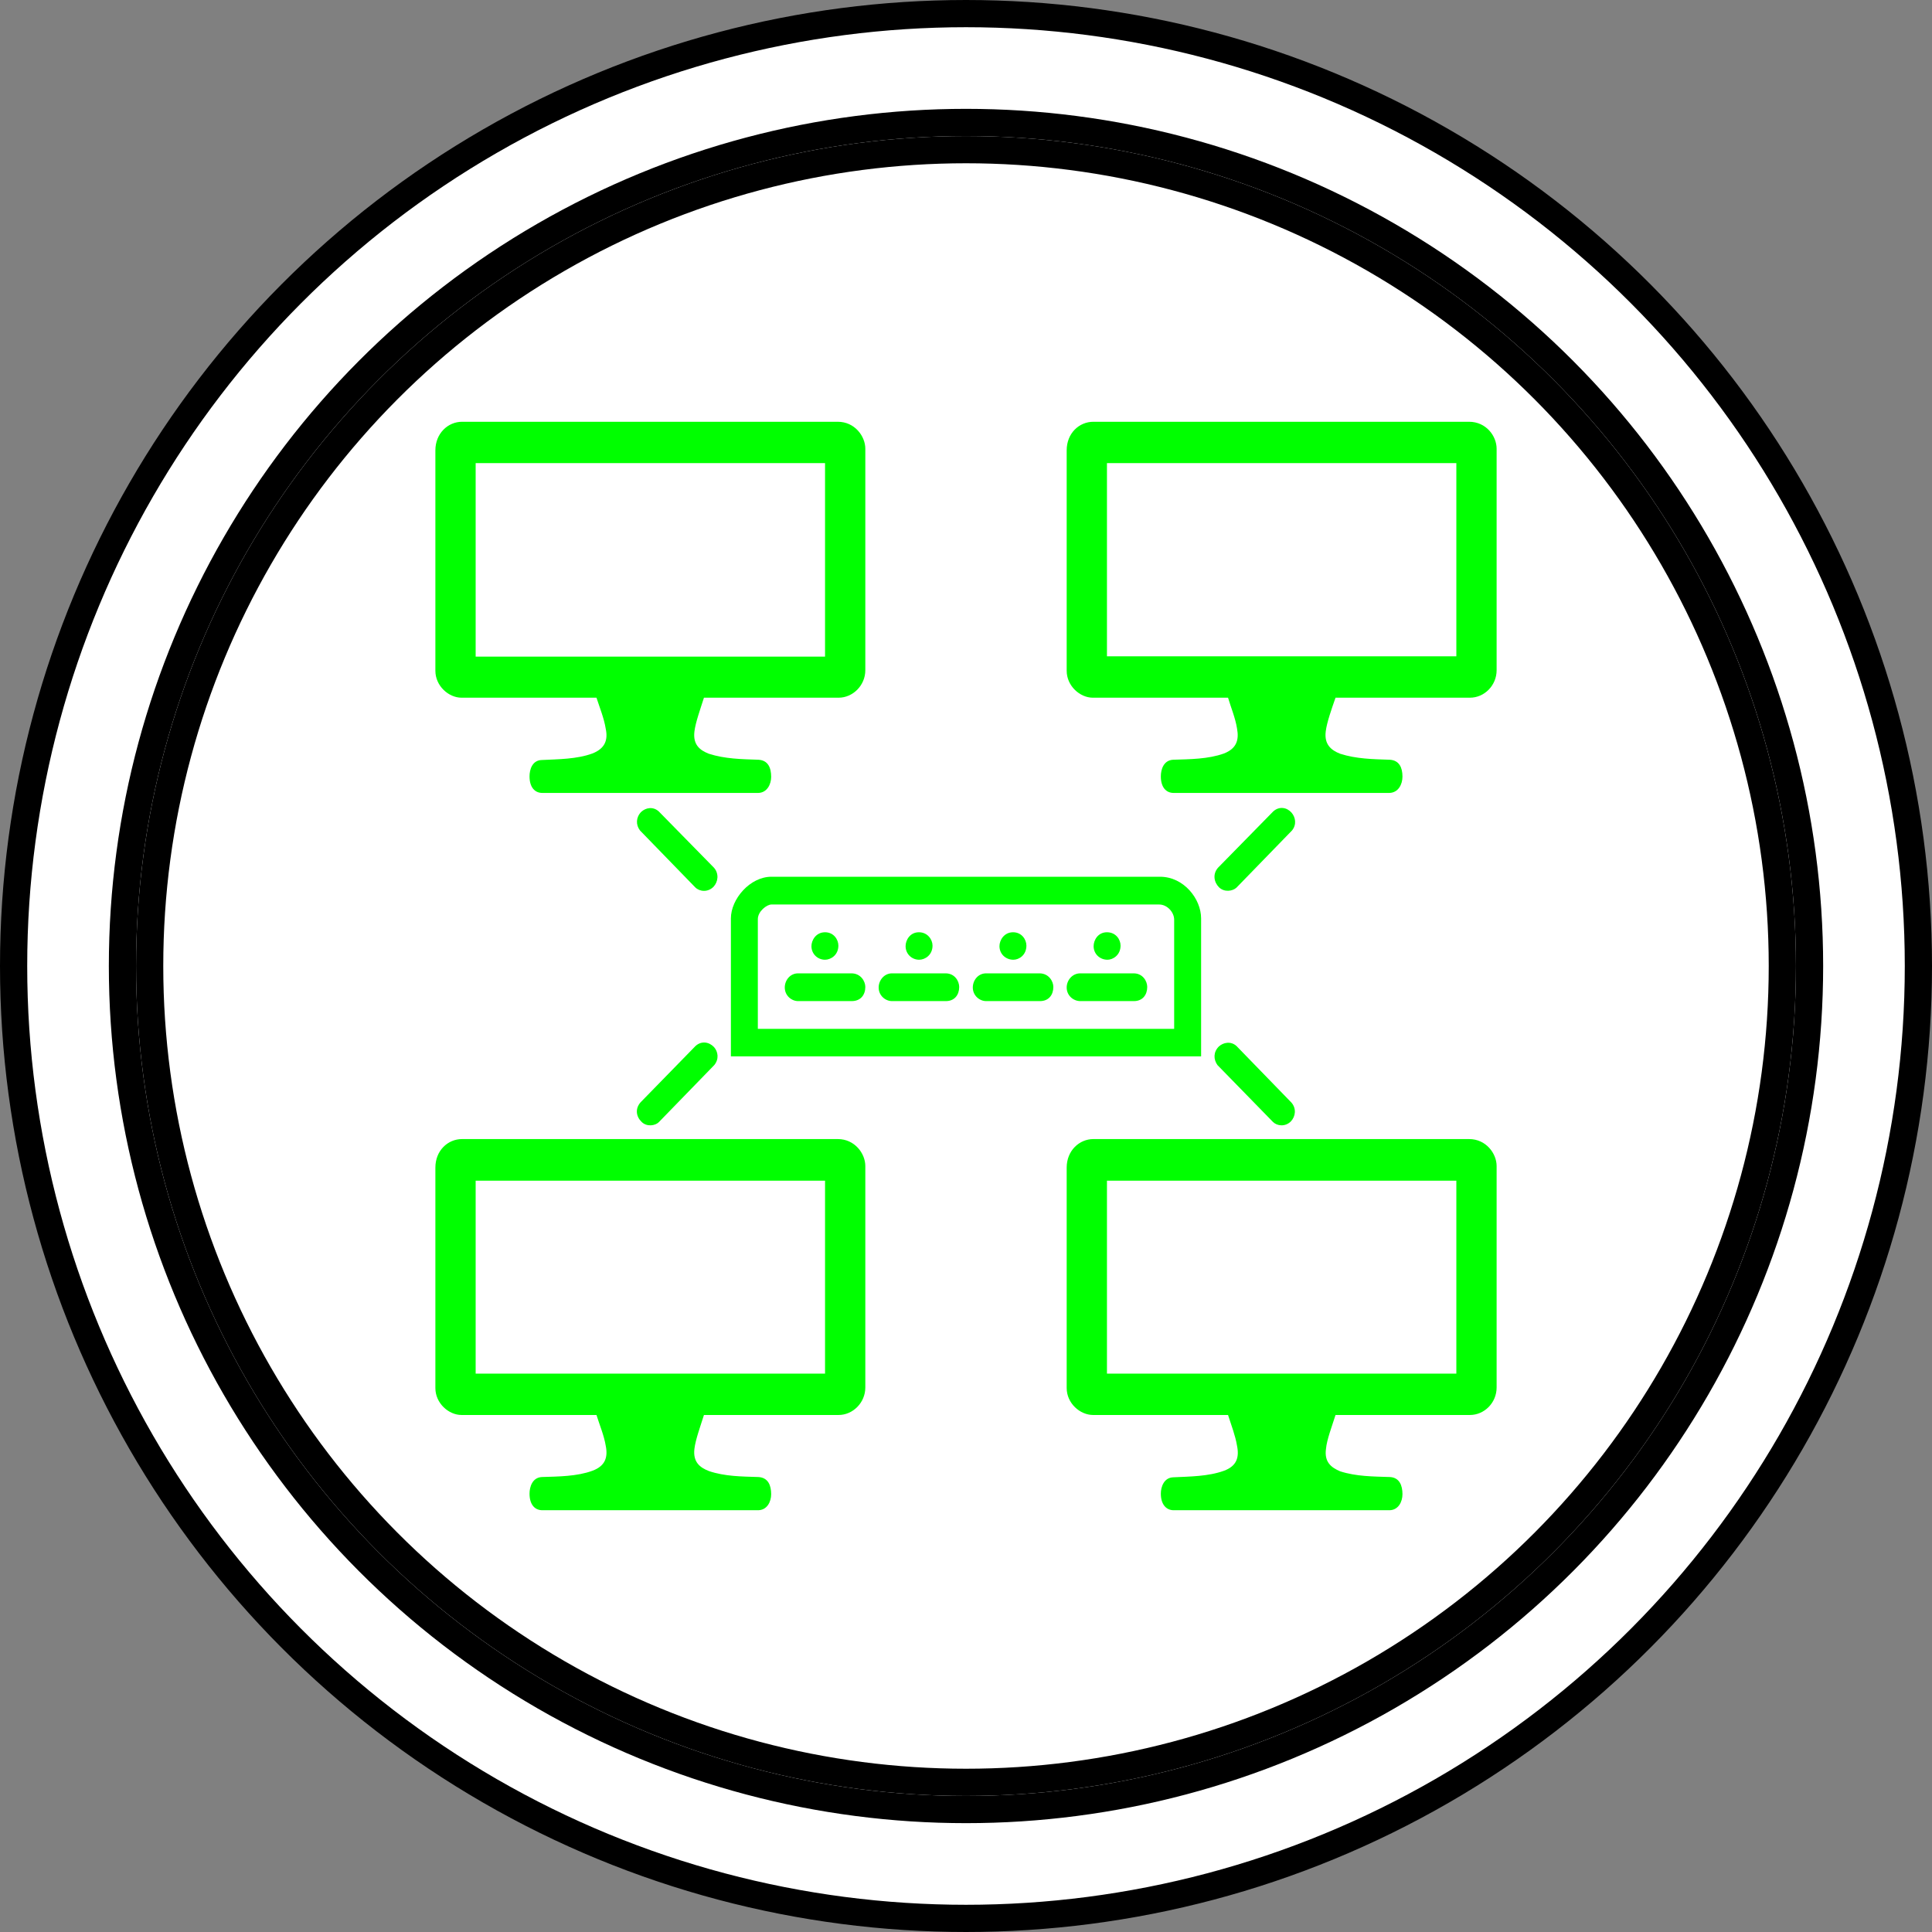 <?xml version="1.0" encoding="UTF-8"?>
<!-- Do not edit this file with editors other than draw.io -->
<!DOCTYPE svg PUBLIC "-//W3C//DTD SVG 1.1//EN" "http://www.w3.org/Graphics/SVG/1.1/DTD/svg11.dtd">
<svg xmlns="http://www.w3.org/2000/svg" xmlns:xlink="http://www.w3.org/1999/xlink" version="1.1" width="71px" height="71px" viewBox="-0.5 -0.5 71 71" class="ge-export-svg-dark" content="&lt;mxfile host=&quot;app.diagrams.net&quot; agent=&quot;Mozilla/5.0 (Windows NT 10.0; Win64; x64) AppleWebKit/537.36 (KHTML, like Gecko) Chrome/129.0.0.0 Safari/537.36&quot; version=&quot;24.7.16&quot; scale=&quot;1&quot; border=&quot;0&quot;&gt;&#10;  &lt;diagram name=&quot;Página-1&quot; id=&quot;cHoTVuZz9rcjcoefg9mx&quot;&gt;&#10;    &lt;mxGraphModel dx=&quot;503&quot; dy=&quot;248&quot; grid=&quot;1&quot; gridSize=&quot;10&quot; guides=&quot;1&quot; tooltips=&quot;1&quot; connect=&quot;1&quot; arrows=&quot;1&quot; fold=&quot;1&quot; page=&quot;1&quot; pageScale=&quot;1&quot; pageWidth=&quot;2970&quot; pageHeight=&quot;2100&quot; background=&quot;#ffffff&quot; math=&quot;0&quot; shadow=&quot;0&quot;&gt;&#10;      &lt;root&gt;&#10;        &lt;mxCell id=&quot;0&quot; /&gt;&#10;        &lt;mxCell id=&quot;1&quot; parent=&quot;0&quot; /&gt;&#10;        &lt;mxCell id=&quot;Hdg0KMK2BAXWInw-SZbt-25&quot; value=&quot;&quot; style=&quot;group&quot; vertex=&quot;1&quot; connectable=&quot;0&quot; parent=&quot;1&quot;&gt;&#10;          &lt;mxGeometry x=&quot;530&quot; y=&quot;280&quot; width=&quot;70&quot; height=&quot;70&quot; as=&quot;geometry&quot; /&gt;&#10;        &lt;/mxCell&gt;&#10;        &lt;mxCell id=&quot;Hdg0KMK2BAXWInw-SZbt-8&quot; value=&quot;&quot; style=&quot;ellipse;shape=doubleEllipse;whiteSpace=wrap;html=1;aspect=fixed;container=0;&quot; vertex=&quot;1&quot; parent=&quot;Hdg0KMK2BAXWInw-SZbt-25&quot;&gt;&#10;          &lt;mxGeometry width=&quot;70&quot; height=&quot;70&quot; as=&quot;geometry&quot; /&gt;&#10;        &lt;/mxCell&gt;&#10;        &lt;mxCell id=&quot;Hdg0KMK2BAXWInw-SZbt-10&quot; value=&quot;&quot; style=&quot;ellipse;whiteSpace=wrap;html=1;aspect=fixed;container=0;&quot; vertex=&quot;1&quot; parent=&quot;Hdg0KMK2BAXWInw-SZbt-25&quot;&gt;&#10;          &lt;mxGeometry x=&quot;5&quot; y=&quot;5&quot; width=&quot;60&quot; height=&quot;60&quot; as=&quot;geometry&quot; /&gt;&#10;        &lt;/mxCell&gt;&#10;        &lt;mxCell id=&quot;Hdg0KMK2BAXWInw-SZbt-42&quot; value=&quot;&quot; style=&quot;sketch=0;pointerEvents=1;shadow=0;dashed=0;html=1;strokeColor=none;fillColor=#00FF00;labelPosition=center;verticalLabelPosition=bottom;verticalAlign=top;outlineConnect=0;align=center;shape=mxgraph.office.servers.topology_builder;&quot; vertex=&quot;1&quot; parent=&quot;Hdg0KMK2BAXWInw-SZbt-25&quot;&gt;&#10;          &lt;mxGeometry x=&quot;15.5&quot; y=&quot;15&quot; width=&quot;39&quot; height=&quot;40&quot; as=&quot;geometry&quot; /&gt;&#10;        &lt;/mxCell&gt;&#10;      &lt;/root&gt;&#10;    &lt;/mxGraphModel&gt;&#10;  &lt;/diagram&gt;&#10;&lt;/mxfile&gt;&#10;"><rect x="-0.5" y="-0.5" width="71" height="71" fill="#808080" stroke="none"/><defs><style type="text/css">svg.ge-export-svg-dark:not(mjx-container &gt; svg) { filter: invert(100%) hue-rotate(180deg); }&#xa;svg.ge-export-svg-dark foreignObject img,&#xa;svg.ge-export-svg-dark image:not(svg.ge-export-svg-dark switch image),&#xa;svg.ge-export-svg-dark svg:not(mjx-container &gt; svg)&#xa;{ filter: invert(100%) hue-rotate(180deg) }</style></defs><g><g data-cell-id="0"><g data-cell-id="1"><g data-cell-id="Hdg0KMK2BAXWInw-SZbt-25"><g/><g data-cell-id="Hdg0KMK2BAXWInw-SZbt-8"><g><ellipse cx="35" cy="35" rx="35" ry="35" fill="rgb(255, 255, 255)" stroke="rgb(0, 0, 0)" pointer-events="all"/><ellipse cx="35" cy="35" rx="31" ry="31" fill="none" stroke="rgb(0, 0, 0)" pointer-events="all"/></g></g><g data-cell-id="Hdg0KMK2BAXWInw-SZbt-10"><g><ellipse cx="35" cy="35" rx="30" ry="30" fill="rgb(255, 255, 255)" stroke="rgb(0, 0, 0)" pointer-events="all"/></g></g><g data-cell-id="Hdg0KMK2BAXWInw-SZbt-42"><g><rect x="15.5" y="15" width="39" height="40" fill="none" stroke="none" pointer-events="all"/><path d="M 53.02 49.98 L 53.02 42.89 L 40.18 42.89 L 40.18 49.98 Z M 42.63 55 C 42.37 55 42.16 54.8 42.16 54.39 C 42.16 54.15 42.27 53.8 42.62 53.79 C 43.23 53.76 43.9 53.76 44.48 53.55 C 44.94 53.38 45.05 53.07 44.96 52.63 C 44.9 52.26 44.75 51.88 44.63 51.5 L 39.67 51.5 C 39.19 51.5 38.7 51.07 38.7 50.51 L 38.7 42.41 C 38.7 41.78 39.17 41.36 39.68 41.36 L 53.49 41.36 C 54.11 41.36 54.5 41.89 54.5 42.35 L 54.5 50.49 C 54.5 51.05 54.05 51.5 53.52 51.5 L 48.58 51.5 C 48.44 51.94 48.26 52.41 48.23 52.74 C 48.16 53.23 48.42 53.43 48.75 53.57 C 49.34 53.76 49.96 53.76 50.58 53.78 C 50.93 53.8 51.04 54.09 51.04 54.41 C 51.04 54.69 50.89 54.99 50.57 55 Z M 53.02 23.62 L 53.02 16.52 L 40.18 16.52 L 40.18 23.62 Z M 42.63 28.64 C 42.36 28.64 42.16 28.44 42.16 28.03 C 42.16 27.78 42.26 27.44 42.61 27.42 C 43.22 27.4 43.9 27.4 44.48 27.19 C 44.94 27.01 45.04 26.7 44.96 26.27 C 44.9 25.89 44.74 25.51 44.63 25.14 L 39.66 25.14 C 39.19 25.14 38.7 24.71 38.7 24.15 L 38.7 16.05 C 38.7 15.42 39.16 15 39.68 15 L 53.49 15 C 54.11 15 54.5 15.52 54.5 15.99 L 54.5 24.13 C 54.5 24.69 54.05 25.14 53.52 25.14 L 48.58 25.14 C 48.43 25.57 48.26 26.05 48.22 26.38 C 48.16 26.86 48.42 27.07 48.75 27.2 C 49.34 27.39 49.96 27.4 50.57 27.42 C 50.93 27.44 51.04 27.72 51.04 28.04 C 51.04 28.32 50.89 28.63 50.56 28.64 Z M 29.82 23.63 L 29.82 16.52 L 16.98 16.52 L 16.98 23.63 Z M 19.43 28.64 C 19.16 28.64 18.96 28.44 18.96 28.03 C 18.96 27.78 19.06 27.44 19.41 27.43 C 20.02 27.4 20.7 27.4 21.27 27.19 C 21.73 27.01 21.85 26.7 21.76 26.28 C 21.7 25.9 21.54 25.51 21.42 25.14 L 16.46 25.14 C 15.99 25.14 15.5 24.71 15.5 24.15 L 15.5 16.05 C 15.5 15.43 15.96 15 16.48 15 L 30.29 15 C 30.91 15 31.3 15.53 31.3 15.99 L 31.3 24.13 C 31.3 24.69 30.84 25.14 30.32 25.14 L 25.37 25.14 C 25.23 25.58 25.06 26.05 25.02 26.38 C 24.96 26.87 25.22 27.07 25.55 27.2 C 26.14 27.39 26.76 27.4 27.37 27.42 C 27.73 27.44 27.84 27.72 27.84 28.05 C 27.84 28.32 27.69 28.63 27.37 28.64 Z M 44.24 38.64 C 44.09 38.43 44.09 38.16 44.29 37.96 C 44.45 37.81 44.73 37.75 44.94 37.94 L 46.96 40.02 C 47.15 40.24 47.11 40.53 46.94 40.71 C 46.73 40.92 46.43 40.88 46.28 40.73 Z M 44.94 32.12 C 44.8 32.25 44.5 32.3 44.3 32.11 C 44.11 31.92 44.06 31.62 44.26 31.39 L 46.29 29.32 C 46.51 29.12 46.79 29.17 46.96 29.36 C 47.11 29.53 47.16 29.8 46.98 30.02 Z M 40.2 34.77 C 39.92 34.77 39.69 34.56 39.69 34.27 C 39.69 34.05 39.85 33.76 40.18 33.76 C 40.51 33.76 40.68 34.03 40.68 34.25 C 40.68 34.6 40.4 34.77 40.2 34.77 Z M 39.2 36.29 C 38.95 36.29 38.7 36.09 38.7 35.79 C 38.7 35.53 38.9 35.27 39.2 35.27 L 41.16 35.27 C 41.5 35.27 41.66 35.56 41.66 35.77 C 41.66 36.06 41.49 36.29 41.17 36.29 Z M 36.74 34.77 C 36.46 34.77 36.23 34.56 36.23 34.27 C 36.23 34.05 36.4 33.76 36.73 33.76 C 37.05 33.76 37.22 34.03 37.22 34.25 C 37.22 34.6 36.95 34.77 36.74 34.77 Z M 35.74 36.29 C 35.5 36.29 35.25 36.09 35.25 35.79 C 35.25 35.53 35.44 35.27 35.74 35.27 L 37.7 35.27 C 38.04 35.27 38.21 35.56 38.21 35.77 C 38.21 36.06 38.04 36.29 37.72 36.29 Z M 33.28 34.77 C 33.01 34.77 32.78 34.56 32.78 34.27 C 32.78 34.05 32.94 33.76 33.27 33.76 C 33.59 33.76 33.77 34.03 33.77 34.25 C 33.77 34.6 33.49 34.77 33.28 34.77 Z M 32.28 36.29 C 32.04 36.29 31.79 36.09 31.79 35.79 C 31.79 35.53 31.99 35.27 32.28 35.27 L 34.25 35.27 C 34.59 35.27 34.75 35.56 34.75 35.77 C 34.75 36.06 34.58 36.29 34.26 36.29 Z M 29.82 49.98 L 29.82 42.89 L 16.98 42.89 L 16.98 49.98 Z M 19.43 55 C 19.16 55 18.96 54.8 18.96 54.39 C 18.96 54.15 19.06 53.8 19.41 53.78 C 20.02 53.76 20.7 53.76 21.27 53.55 C 21.73 53.38 21.85 53.07 21.76 52.63 C 21.7 52.26 21.54 51.88 21.42 51.5 L 16.46 51.5 C 15.99 51.5 15.5 51.07 15.5 50.51 L 15.5 42.41 C 15.5 41.78 15.96 41.36 16.48 41.36 L 30.29 41.36 C 30.91 41.36 31.3 41.89 31.3 42.35 L 31.3 50.49 C 31.3 51.05 30.84 51.5 30.32 51.5 L 25.37 51.5 C 25.23 51.94 25.06 52.41 25.02 52.74 C 24.96 53.23 25.22 53.43 25.55 53.56 C 26.14 53.76 26.76 53.76 27.37 53.78 C 27.73 53.8 27.84 54.09 27.84 54.41 C 27.84 54.69 27.69 54.99 27.37 55 Z M 29.82 34.77 C 29.55 34.77 29.32 34.56 29.32 34.27 C 29.32 34.05 29.49 33.76 29.82 33.76 C 30.14 33.76 30.31 34.03 30.31 34.25 C 30.31 34.6 30.03 34.77 29.82 34.77 Z M 28.83 36.29 C 28.59 36.29 28.34 36.09 28.34 35.79 C 28.34 35.53 28.53 35.27 28.83 35.27 L 30.79 35.27 C 31.13 35.27 31.3 35.56 31.3 35.77 C 31.3 36.06 31.13 36.29 30.8 36.29 Z M 27.35 37.31 L 42.65 37.31 L 42.65 33.3 C 42.65 33.02 42.39 32.74 42.1 32.74 L 27.85 32.74 C 27.68 32.74 27.35 32.99 27.35 33.28 Z M 26.36 38.32 L 26.36 33.25 C 26.36 32.54 27.06 31.72 27.85 31.72 L 42.13 31.72 C 43.01 31.72 43.64 32.54 43.64 33.25 L 43.64 38.32 Z M 23.02 30.02 C 22.86 29.81 22.87 29.54 23.06 29.34 C 23.23 29.18 23.5 29.13 23.71 29.32 L 25.74 31.39 C 25.93 31.61 25.89 31.91 25.72 32.09 C 25.51 32.3 25.21 32.27 25.05 32.11 Z M 23.71 40.74 C 23.58 40.87 23.27 40.92 23.08 40.73 C 22.88 40.54 22.83 40.25 23.04 40.01 L 25.06 37.94 C 25.28 37.74 25.56 37.79 25.74 37.98 C 25.89 38.15 25.93 38.42 25.75 38.64 Z" fill="#00ff00" stroke="none" pointer-events="all"/></g></g></g></g></g></g></svg>